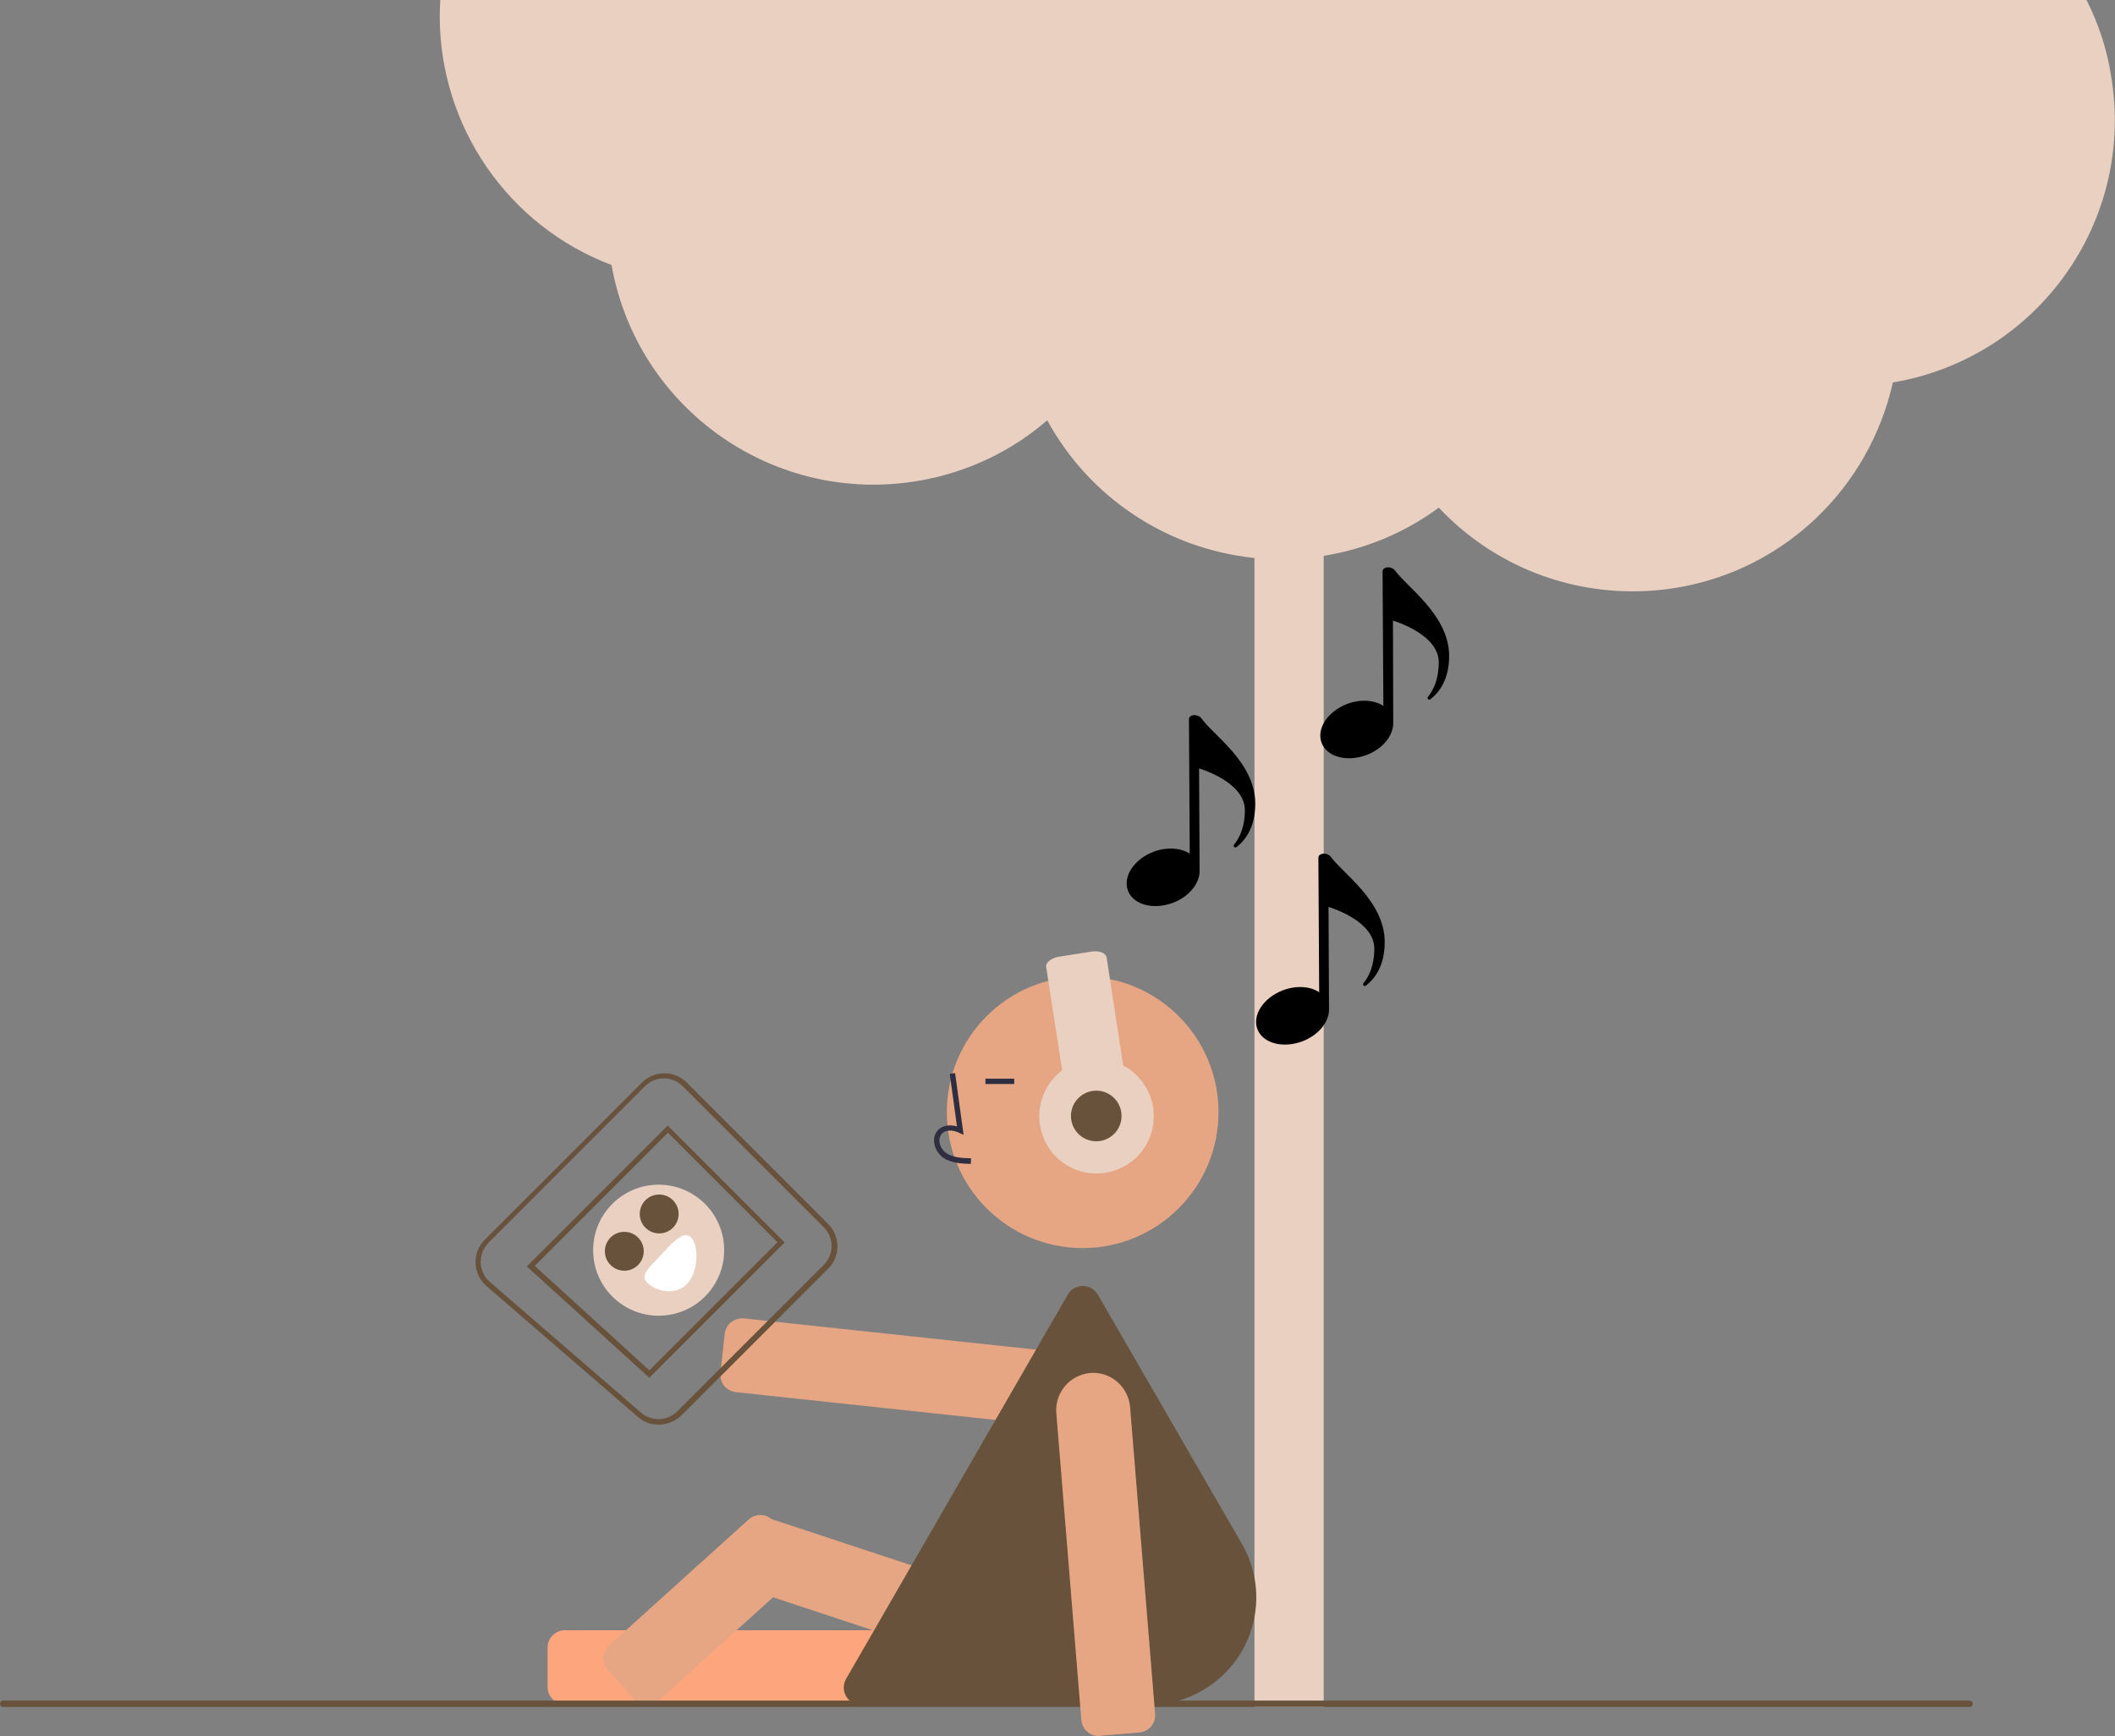 <?xml version="1.0" encoding="utf-8"?>
<!-- Generator: Adobe Illustrator 25.4.1, SVG Export Plug-In . SVG Version: 6.00 Build 0)  -->
<svg version="1.1" id="b7e280a8-b3d1-4693-8f85-1d104e0d035a"
	 xmlns="http://www.w3.org/2000/svg" xmlns:xlink="http://www.w3.org/1999/xlink" x="0px" y="0px" viewBox="0 0 794.1 651.8"
	 style="enable-background:new 0 0 794.1 651.8;" xml:space="preserve">
<rect x="0" y="0" width="794.1" height="651.8" fill="#808080" stroke="none"/>
<style type="text/css">
	.st0{fill:#E9D0C1;}
	.st1{fill:#E6A684;}
	.st2{fill:#FDA57D;}
	.st3{fill:#68523B;}
	.st4{fill:#2F2E41;}
	.st5{fill:#FFFFFF;}
</style>
<path class="st0" d="M783.4,0H165.3c-0.1,2-0.2,4-0.2,6c0,41.6,25.7,78.8,64.5,93.5c9.7,54.4,61.6,90.6,116,80.9
	c17.6-3.1,34.1-10.9,47.6-22.6c15.8,29,44.9,48.3,77.8,51.7V641h26V208.7c15.6-2.5,30.5-8.7,43.2-18.1
	c37.9,40.2,101.2,42.1,141.4,4.2c14.6-13.8,24.7-31.6,29.1-51.2c54.5-9.2,91.2-60.8,81.9-115.3C791.1,18.5,787.9,8.9,783.4,0z"/>
<path class="st1" d="M392.8,535.1c-0.5,0-1,0-1.5-0.1l-115-12.3c-3.6-0.4-6.2-3.6-5.8-7.2c0,0,0,0,0,0l1.6-14.7l0.5,0.1l-0.5-0.1
	c0.4-3.6,3.6-6.1,7.2-5.8l115,12.3c7.6,0.8,13.1,7.7,12.3,15.3C405.8,529.7,399.8,535.1,392.8,535.1L392.8,535.1z"/>
<path class="st2" d="M335.1,639.9h-123c-3.6,0-6.5-2.9-6.5-6.5v-14.8c0-3.6,2.9-6.5,6.5-6.5h123c3.6,0,6.5,2.9,6.5,6.5v14.8
	C341.6,637,338.7,639.9,335.1,639.9z"/>
<path class="st1" d="M397.5,634.8c-0.7,0-1.4-0.1-2-0.3l-116.8-38.6c-3.4-1.1-5.3-4.8-4.1-8.2l4.6-14l0.5,0.2l-0.5-0.2
	c1.1-3.4,4.8-5.3,8.2-4.1l116.8,38.6c3.4,1.1,5.3,4.8,4.1,8.2l-4.6,14C402.8,633,400.3,634.8,397.5,634.8L397.5,634.8z"/>
<path class="st1" d="M242.9,640.1c-0.1,0-0.2,0-0.3,0c-1.7-0.1-3.3-0.9-4.5-2.1l-9.9-11c-2.4-2.7-2.2-6.8,0.5-9.2l52.4-47.3
	c2.7-2.4,6.8-2.2,9.2,0.5l9.9,11c2.4,2.7,2.2,6.8-0.5,9.2l-52.4,47.3C246.1,639.5,244.5,640.1,242.9,640.1z"/>
<circle class="st1" cx="406.5" cy="417.6" r="51"/>
<path class="st3" d="M431.4,640.1H323.3c-3.6,0-6.5-2.9-6.5-6.5c0-1.2,0.3-2.3,0.9-3.3l83.2-144.2c1.8-3.1,5.8-4.2,8.9-2.4
	c1,0.6,1.8,1.4,2.4,2.4l54.1,93.6c11.1,19.2,4.5,43.8-14.7,54.9C445.4,638.3,438.5,640.1,431.4,640.1z"/>
<path class="st4" d="M364.5,437c-3.3-0.1-7.4-0.2-10.6-2.5c-1.9-1.5-3.1-3.7-3.2-6.1c-0.1-1.7,0.6-3.4,1.9-4.5
	c1.7-1.4,4.1-1.7,6.7-1l-2.7-19.7l2-0.3l3.2,23.2l-1.7-0.8c-1.9-0.9-4.6-1.3-6.2,0.1c-0.8,0.7-1.2,1.8-1.2,2.9
	c0.1,1.8,1,3.4,2.4,4.5c2.5,1.8,5.7,2,9.5,2.1L364.5,437z"/>
<rect x="370" y="405" class="st4" width="10.8" height="2"/>
<path class="st3" d="M739.5,640.9H1.2c-0.7,0-1.2-0.5-1.2-1.2c0-0.7,0.5-1.2,1.2-1.2c0,0,0,0,0,0h738.3c0.7,0,1.2,0.5,1.2,1.2
	S740.1,640.9,739.5,640.9C739.5,640.9,739.5,640.9,739.5,640.9z"/>
<path class="st0" d="M421.7,400l-6.2-40.5c-0.3-1.7-2.8-2.7-5.8-2.2l-12.1,1.9c-2.9,0.5-5.1,2.2-4.8,3.9l6,38.8
	c-9.5,7.1-11.4,20.6-4.3,30.1c7.1,9.5,20.6,11.4,30.1,4.3c9.5-7.1,11.4-20.6,4.3-30.1C426.9,403.6,424.5,401.5,421.7,400L421.7,400z
	"/>
<circle class="st3" cx="411.6" cy="419" r="9.5"/>
<path class="st3" d="M247.3,534.9c-2.9,0-5.7-1-7.8-2.9l-56.8-49.1c-5-4.3-5.6-11.9-1.2-16.9c0,0,0,0,0,0c0.2-0.2,0.4-0.4,0.6-0.6
	l58.9-58.9c4.7-4.7,12.3-4.7,16.9,0c0,0,0,0,0,0l53,53c4.7,4.7,4.7,12.3,0,16.9l-55,55C253.5,533.6,250.4,534.9,247.3,534.9z
	 M182.7,466l0.7,0.7c-0.2,0.2-0.3,0.3-0.5,0.5c-3.6,4.2-3.1,10.5,1,14.1c0,0,0,0,0,0l56.8,49.1c4,3.4,9.9,3.2,13.6-0.5l55-55
	c3.9-3.9,3.9-10.2,0-14.1l-53-53c-3.9-3.9-10.2-3.9-14.1,0c0,0,0,0,0,0l-58.9,58.9L182.7,466z"/>
<path class="st3" d="M243.8,517.3l-46-41.8l52.9-52.9l43.9,43.9L243.8,517.3z M200.8,475.3l43,39.2l48.1-48.1l-41.1-41.1
	L200.8,475.3z"/>
<circle class="st0" cx="247.3" cy="469.4" r="24.6"/>
<path class="st5" d="M259.4,464.5c2.9,2.8,3.1,12.7-1.4,17.5c-4.5,4.8-11.9,2.6-14.8-0.2s-0.3-5,4.2-9.8S256.5,461.7,259.4,464.5z"
	/>
<circle class="st3" cx="234.4" cy="469.8" r="7.3"/>
<circle class="st3" cx="247.5" cy="455.8" r="7.3"/>
<path class="st1" d="M412.5,651.8c-3.4,0-6.2-2.6-6.5-6l-9.4-115.3c-0.6-7.6,5.1-14.3,12.7-15s14.3,5.1,15,12.7l9.4,115.3
	c0.3,3.6-2.4,6.7-6,7l-14.7,1.2C412.9,651.8,412.7,651.8,412.5,651.8z"/>
<path d="M451,269.6c-0.4-0.5-1.4-1.1-2.5-1.1c-1,0-2.1,0.5-2.1,1.5l0.3,50.4l0.1,0.2c-3.4-2.3-8.6-2.7-13.7-0.8
	c-7.3,2.8-11.6,9.3-9.6,14.6c2,5.3,9.5,7.3,16.8,4.6c6.2-2.3,10.2-7.4,10.1-12.1l-0.2-38.4c1.5,0.5,17.2,5.4,17.2,15.7
	c0,6.3-2,10.4-4.1,13c-0.4,0.5,0.3,1.3,0.9,0.9c3.5-2.7,7.1-7.6,7.1-16.4C471.3,286.2,455.3,275.9,451,269.6z"/>
<path d="M523.7,214.1c-0.4-0.5-1.4-1.1-2.5-1.1c-1,0-2.1,0.5-2.1,1.5l0.3,50.4l0.1,0.2c-3.4-2.3-8.6-2.7-13.7-0.8
	c-7.3,2.8-11.6,9.3-9.6,14.6c2,5.3,9.5,7.3,16.8,4.6c6.2-2.3,10.2-7.4,10.1-12.1L523,233c1.5,0.5,17.2,5.4,17.2,15.7
	c0,6.3-2,10.4-4.1,13c-0.4,0.5,0.3,1.3,0.9,0.9c3.5-2.7,7.1-7.6,7.1-16.4C544,230.8,528.1,220.4,523.7,214.1z"/>
<path d="M499.6,321.6c-0.4-0.5-1.4-1.1-2.5-1.1c-1,0-2.1,0.5-2.1,1.5l0.3,50.4l0.1,0.2c-3.4-2.3-8.6-2.7-13.7-0.8
	c-7.3,2.8-11.6,9.3-9.6,14.6c2,5.3,9.5,7.3,16.8,4.6c6.2-2.3,10.2-7.4,10.1-12.1l-0.2-38.4c1.5,0.5,17.2,5.4,17.2,15.7
	c0,6.3-2,10.4-4.1,13c-0.4,0.5,0.3,1.3,0.9,0.9c3.5-2.7,7.1-7.6,7.1-16.4C519.9,338.2,503.9,327.8,499.6,321.6z"/>
</svg>
